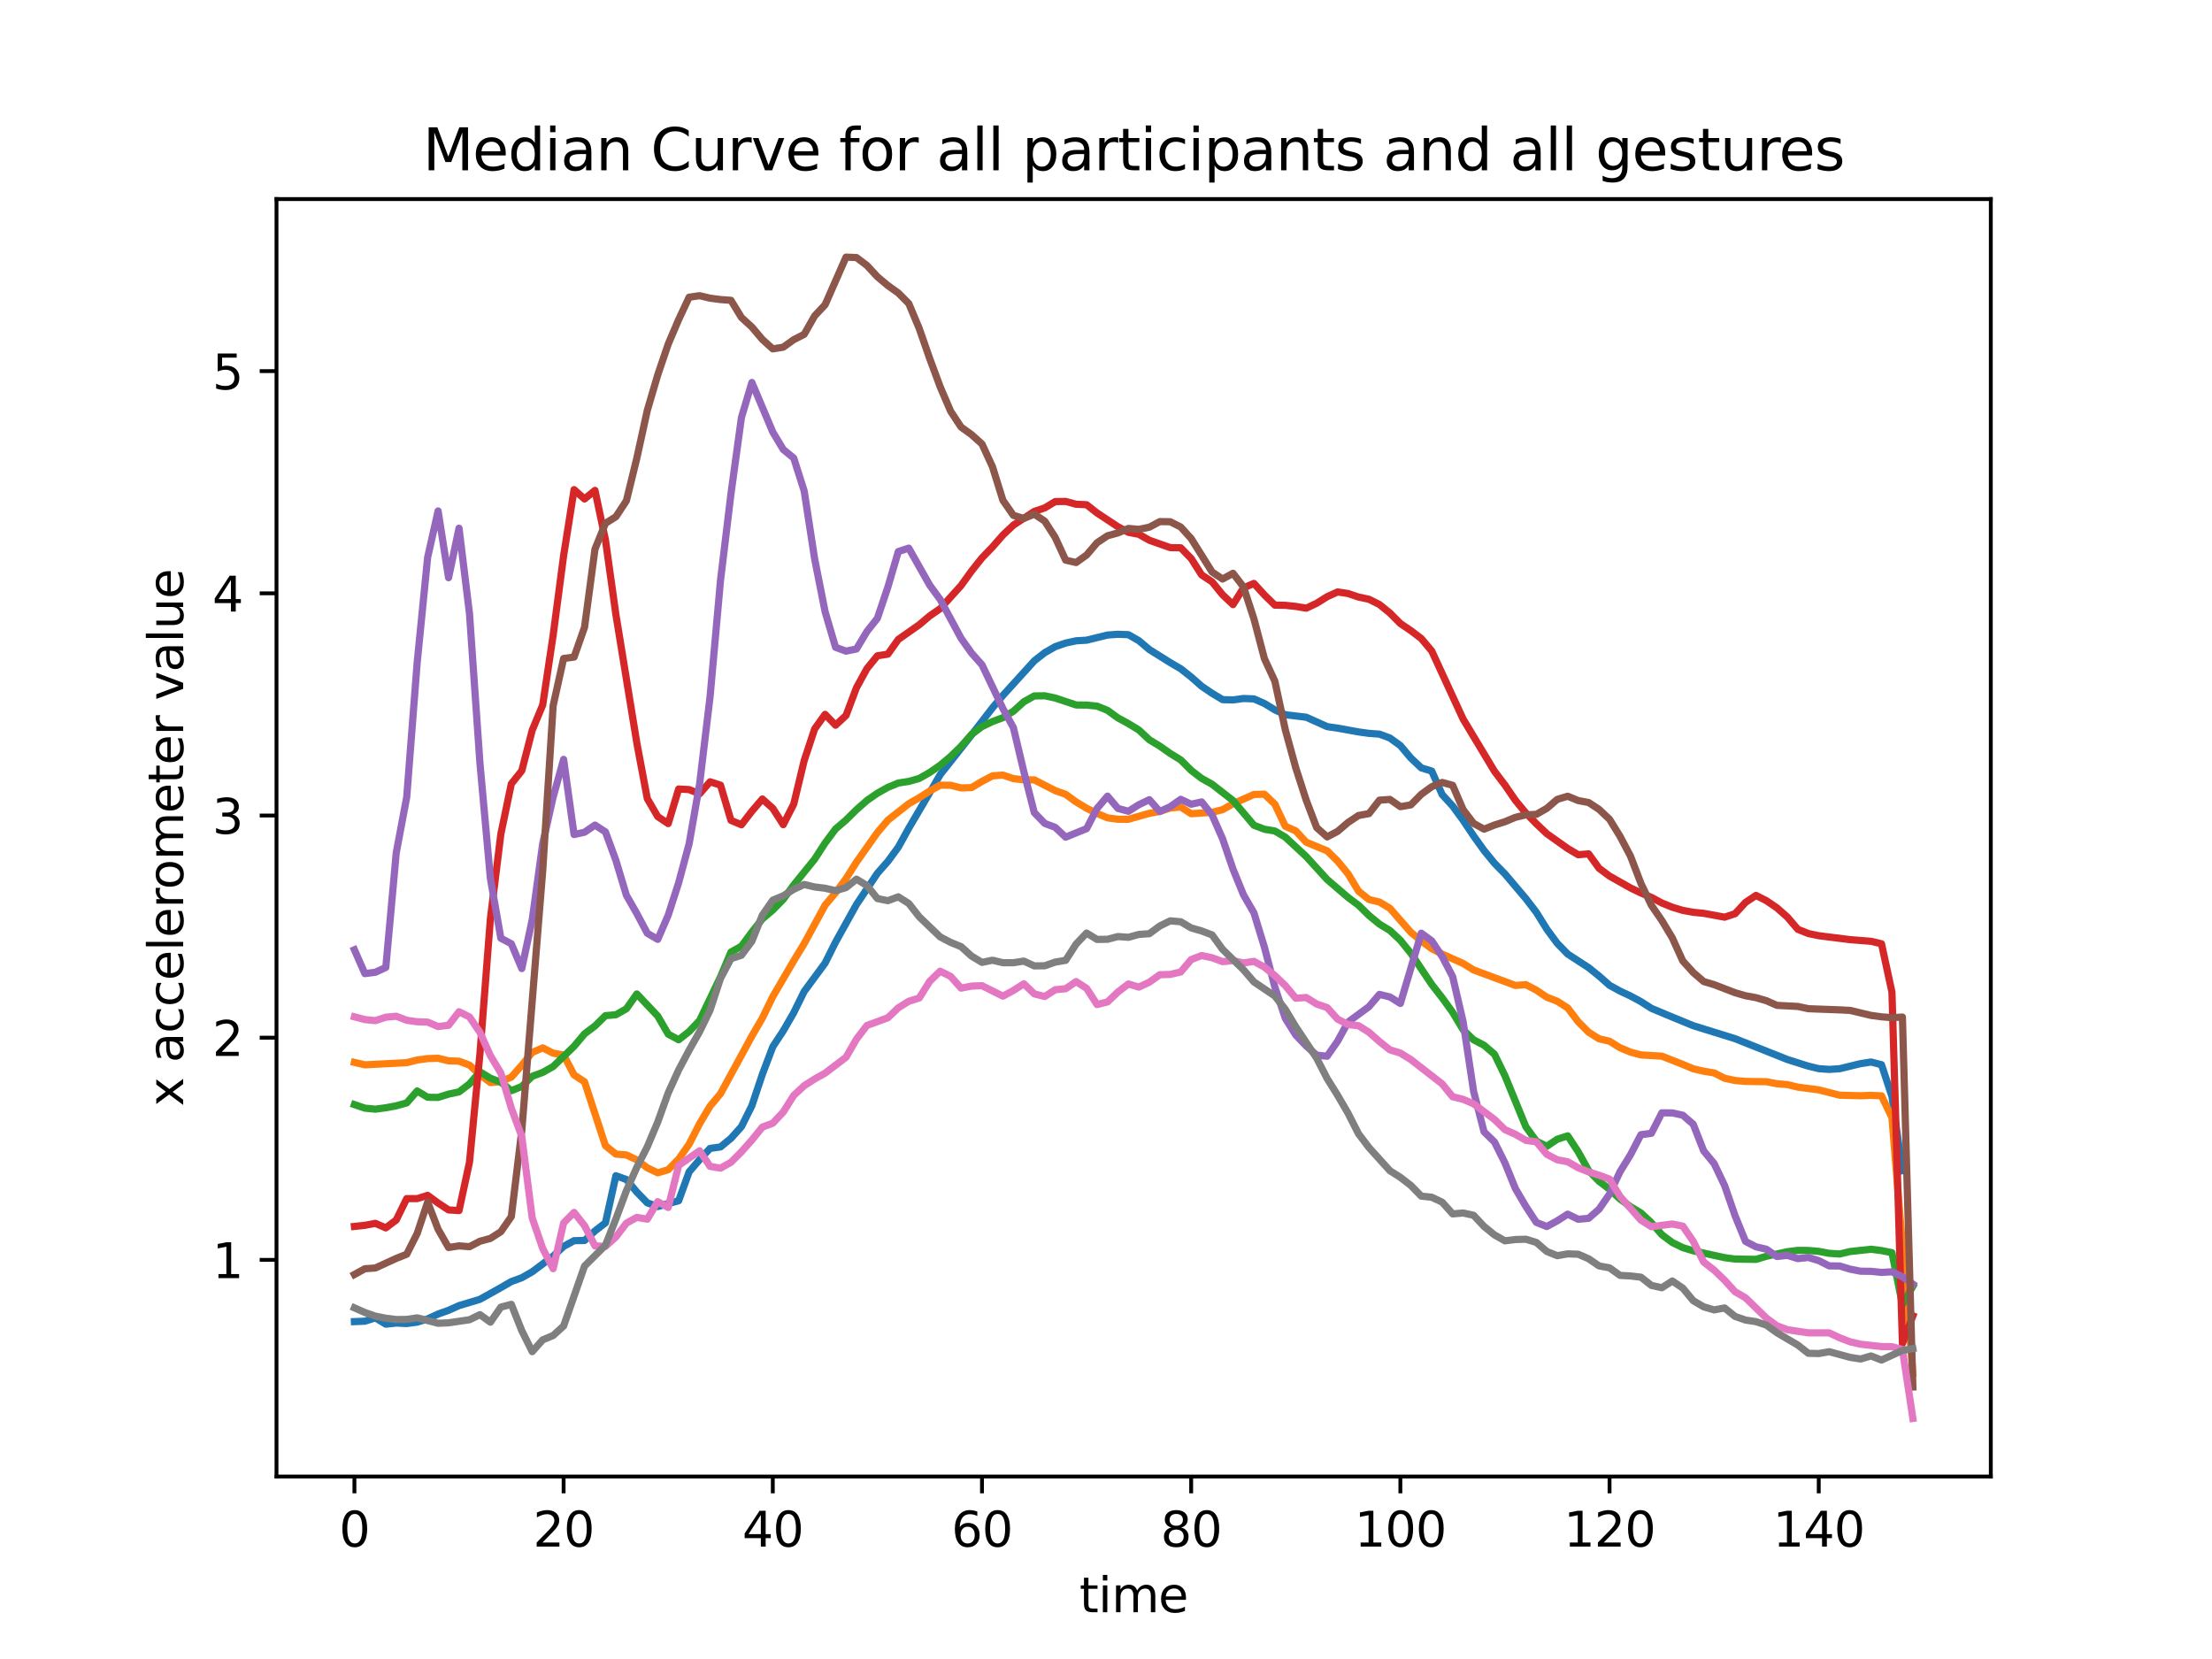 <?xml version="1.0" encoding="utf-8" standalone="no"?>
<!DOCTYPE svg PUBLIC "-//W3C//DTD SVG 1.1//EN"
  "http://www.w3.org/Graphics/SVG/1.1/DTD/svg11.dtd">
<svg xmlns:xlink="http://www.w3.org/1999/xlink" width="460.8pt" height="345.6pt" viewBox="0 0 460.8 345.6" xmlns="http://www.w3.org/2000/svg" version="1.1">
 <defs>
  <style type="text/css">*{stroke-linejoin: round; stroke-linecap: butt}</style>
 </defs>
 <g id="figure_1">
  <g id="patch_1">
   <path d="M 0 345.6 
L 460.8 345.6 
L 460.8 0 
L 0 0 
z
" style="fill: #ffffff"/>
  </g>
  <g id="axes_1">
   <g id="patch_2">
    <path d="M 57.6 307.584 
L 414.72 307.584 
L 414.72 41.472 
L 57.6 41.472 
z
" style="fill: #ffffff"/>
   </g>
   <g id="matplotlib.axis_1">
    <g id="xtick_1">
     <g id="line2d_1">
      <defs>
       <path id="m734ec40af2" d="M 0 0 
L 0 3.5 
" style="stroke: #000000; stroke-width: 0.8"/>
      </defs>
      <g>
       <use xlink:href="#m734ec40af2" x="73.833" y="307.584" style="stroke: #000000; stroke-width: 0.8"/>
      </g>
     </g>
     <g id="text_1">
      <!-- 0 -->
      <g transform="translate(70.651 322.182) scale(0.1 -0.1)">
       <defs>
        <path id="DejaVuSans-30" d="M 2034 4250 
Q 1547 4250 1301 3770 
Q 1056 3291 1056 2328 
Q 1056 1369 1301 889 
Q 1547 409 2034 409 
Q 2525 409 2770 889 
Q 3016 1369 3016 2328 
Q 3016 3291 2770 3770 
Q 2525 4250 2034 4250 
z
M 2034 4750 
Q 2819 4750 3233 4129 
Q 3647 3509 3647 2328 
Q 3647 1150 3233 529 
Q 2819 -91 2034 -91 
Q 1250 -91 836 529 
Q 422 1150 422 2328 
Q 422 3509 836 4129 
Q 1250 4750 2034 4750 
z
" transform="scale(0.016)"/>
       </defs>
       <use xlink:href="#DejaVuSans-30"/>
      </g>
     </g>
    </g>
    <g id="xtick_2">
     <g id="line2d_2">
      <g>
       <use xlink:href="#m734ec40af2" x="117.411" y="307.584" style="stroke: #000000; stroke-width: 0.8"/>
      </g>
     </g>
     <g id="text_2">
      <!-- 20 -->
      <g transform="translate(111.048 322.182) scale(0.1 -0.1)">
       <defs>
        <path id="DejaVuSans-32" d="M 1228 531 
L 3431 531 
L 3431 0 
L 469 0 
L 469 531 
Q 828 903 1448 1529 
Q 2069 2156 2228 2338 
Q 2531 2678 2651 2914 
Q 2772 3150 2772 3378 
Q 2772 3750 2511 3984 
Q 2250 4219 1831 4219 
Q 1534 4219 1204 4116 
Q 875 4013 500 3803 
L 500 4441 
Q 881 4594 1212 4672 
Q 1544 4750 1819 4750 
Q 2544 4750 2975 4387 
Q 3406 4025 3406 3419 
Q 3406 3131 3298 2873 
Q 3191 2616 2906 2266 
Q 2828 2175 2409 1742 
Q 1991 1309 1228 531 
z
" transform="scale(0.016)"/>
       </defs>
       <use xlink:href="#DejaVuSans-32"/>
       <use xlink:href="#DejaVuSans-30" x="63.623"/>
      </g>
     </g>
    </g>
    <g id="xtick_3">
     <g id="line2d_3">
      <g>
       <use xlink:href="#m734ec40af2" x="160.988" y="307.584" style="stroke: #000000; stroke-width: 0.8"/>
      </g>
     </g>
     <g id="text_3">
      <!-- 40 -->
      <g transform="translate(154.626 322.182) scale(0.1 -0.1)">
       <defs>
        <path id="DejaVuSans-34" d="M 2419 4116 
L 825 1625 
L 2419 1625 
L 2419 4116 
z
M 2253 4666 
L 3047 4666 
L 3047 1625 
L 3713 1625 
L 3713 1100 
L 3047 1100 
L 3047 0 
L 2419 0 
L 2419 1100 
L 313 1100 
L 313 1709 
L 2253 4666 
z
" transform="scale(0.016)"/>
       </defs>
       <use xlink:href="#DejaVuSans-34"/>
       <use xlink:href="#DejaVuSans-30" x="63.623"/>
      </g>
     </g>
    </g>
    <g id="xtick_4">
     <g id="line2d_4">
      <g>
       <use xlink:href="#m734ec40af2" x="204.566" y="307.584" style="stroke: #000000; stroke-width: 0.8"/>
      </g>
     </g>
     <g id="text_4">
      <!-- 60 -->
      <g transform="translate(198.204 322.182) scale(0.1 -0.1)">
       <defs>
        <path id="DejaVuSans-36" d="M 2113 2584 
Q 1688 2584 1439 2293 
Q 1191 2003 1191 1497 
Q 1191 994 1439 701 
Q 1688 409 2113 409 
Q 2538 409 2786 701 
Q 3034 994 3034 1497 
Q 3034 2003 2786 2293 
Q 2538 2584 2113 2584 
z
M 3366 4563 
L 3366 3988 
Q 3128 4100 2886 4159 
Q 2644 4219 2406 4219 
Q 1781 4219 1451 3797 
Q 1122 3375 1075 2522 
Q 1259 2794 1537 2939 
Q 1816 3084 2150 3084 
Q 2853 3084 3261 2657 
Q 3669 2231 3669 1497 
Q 3669 778 3244 343 
Q 2819 -91 2113 -91 
Q 1303 -91 875 529 
Q 447 1150 447 2328 
Q 447 3434 972 4092 
Q 1497 4750 2381 4750 
Q 2619 4750 2861 4703 
Q 3103 4656 3366 4563 
z
" transform="scale(0.016)"/>
       </defs>
       <use xlink:href="#DejaVuSans-36"/>
       <use xlink:href="#DejaVuSans-30" x="63.623"/>
      </g>
     </g>
    </g>
    <g id="xtick_5">
     <g id="line2d_5">
      <g>
       <use xlink:href="#m734ec40af2" x="248.144" y="307.584" style="stroke: #000000; stroke-width: 0.8"/>
      </g>
     </g>
     <g id="text_5">
      <!-- 80 -->
      <g transform="translate(241.781 322.182) scale(0.1 -0.1)">
       <defs>
        <path id="DejaVuSans-38" d="M 2034 2216 
Q 1584 2216 1326 1975 
Q 1069 1734 1069 1313 
Q 1069 891 1326 650 
Q 1584 409 2034 409 
Q 2484 409 2743 651 
Q 3003 894 3003 1313 
Q 3003 1734 2745 1975 
Q 2488 2216 2034 2216 
z
M 1403 2484 
Q 997 2584 770 2862 
Q 544 3141 544 3541 
Q 544 4100 942 4425 
Q 1341 4750 2034 4750 
Q 2731 4750 3128 4425 
Q 3525 4100 3525 3541 
Q 3525 3141 3298 2862 
Q 3072 2584 2669 2484 
Q 3125 2378 3379 2068 
Q 3634 1759 3634 1313 
Q 3634 634 3220 271 
Q 2806 -91 2034 -91 
Q 1263 -91 848 271 
Q 434 634 434 1313 
Q 434 1759 690 2068 
Q 947 2378 1403 2484 
z
M 1172 3481 
Q 1172 3119 1398 2916 
Q 1625 2713 2034 2713 
Q 2441 2713 2670 2916 
Q 2900 3119 2900 3481 
Q 2900 3844 2670 4047 
Q 2441 4250 2034 4250 
Q 1625 4250 1398 4047 
Q 1172 3844 1172 3481 
z
" transform="scale(0.016)"/>
       </defs>
       <use xlink:href="#DejaVuSans-38"/>
       <use xlink:href="#DejaVuSans-30" x="63.623"/>
      </g>
     </g>
    </g>
    <g id="xtick_6">
     <g id="line2d_6">
      <g>
       <use xlink:href="#m734ec40af2" x="291.722" y="307.584" style="stroke: #000000; stroke-width: 0.8"/>
      </g>
     </g>
     <g id="text_6">
      <!-- 100 -->
      <g transform="translate(282.178 322.182) scale(0.1 -0.1)">
       <defs>
        <path id="DejaVuSans-31" d="M 794 531 
L 1825 531 
L 1825 4091 
L 703 3866 
L 703 4441 
L 1819 4666 
L 2450 4666 
L 2450 531 
L 3481 531 
L 3481 0 
L 794 0 
L 794 531 
z
" transform="scale(0.016)"/>
       </defs>
       <use xlink:href="#DejaVuSans-31"/>
       <use xlink:href="#DejaVuSans-30" x="63.623"/>
       <use xlink:href="#DejaVuSans-30" x="127.246"/>
      </g>
     </g>
    </g>
    <g id="xtick_7">
     <g id="line2d_7">
      <g>
       <use xlink:href="#m734ec40af2" x="335.299" y="307.584" style="stroke: #000000; stroke-width: 0.8"/>
      </g>
     </g>
     <g id="text_7">
      <!-- 120 -->
      <g transform="translate(325.756 322.182) scale(0.1 -0.1)">
       <use xlink:href="#DejaVuSans-31"/>
       <use xlink:href="#DejaVuSans-32" x="63.623"/>
       <use xlink:href="#DejaVuSans-30" x="127.246"/>
      </g>
     </g>
    </g>
    <g id="xtick_8">
     <g id="line2d_8">
      <g>
       <use xlink:href="#m734ec40af2" x="378.877" y="307.584" style="stroke: #000000; stroke-width: 0.8"/>
      </g>
     </g>
     <g id="text_8">
      <!-- 140 -->
      <g transform="translate(369.334 322.182) scale(0.1 -0.1)">
       <use xlink:href="#DejaVuSans-31"/>
       <use xlink:href="#DejaVuSans-34" x="63.623"/>
       <use xlink:href="#DejaVuSans-30" x="127.246"/>
      </g>
     </g>
    </g>
    <g id="text_9">
     <!-- time -->
     <g transform="translate(224.864 335.861) scale(0.1 -0.1)">
      <defs>
       <path id="DejaVuSans-74" d="M 1172 4494 
L 1172 3500 
L 2356 3500 
L 2356 3053 
L 1172 3053 
L 1172 1153 
Q 1172 725 1289 603 
Q 1406 481 1766 481 
L 2356 481 
L 2356 0 
L 1766 0 
Q 1100 0 847 248 
Q 594 497 594 1153 
L 594 3053 
L 172 3053 
L 172 3500 
L 594 3500 
L 594 4494 
L 1172 4494 
z
" transform="scale(0.016)"/>
       <path id="DejaVuSans-69" d="M 603 3500 
L 1178 3500 
L 1178 0 
L 603 0 
L 603 3500 
z
M 603 4863 
L 1178 4863 
L 1178 4134 
L 603 4134 
L 603 4863 
z
" transform="scale(0.016)"/>
       <path id="DejaVuSans-6d" d="M 3328 2828 
Q 3544 3216 3844 3400 
Q 4144 3584 4550 3584 
Q 5097 3584 5394 3201 
Q 5691 2819 5691 2113 
L 5691 0 
L 5113 0 
L 5113 2094 
Q 5113 2597 4934 2840 
Q 4756 3084 4391 3084 
Q 3944 3084 3684 2787 
Q 3425 2491 3425 1978 
L 3425 0 
L 2847 0 
L 2847 2094 
Q 2847 2600 2669 2842 
Q 2491 3084 2119 3084 
Q 1678 3084 1418 2786 
Q 1159 2488 1159 1978 
L 1159 0 
L 581 0 
L 581 3500 
L 1159 3500 
L 1159 2956 
Q 1356 3278 1631 3431 
Q 1906 3584 2284 3584 
Q 2666 3584 2933 3390 
Q 3200 3197 3328 2828 
z
" transform="scale(0.016)"/>
       <path id="DejaVuSans-65" d="M 3597 1894 
L 3597 1613 
L 953 1613 
Q 991 1019 1311 708 
Q 1631 397 2203 397 
Q 2534 397 2845 478 
Q 3156 559 3463 722 
L 3463 178 
Q 3153 47 2828 -22 
Q 2503 -91 2169 -91 
Q 1331 -91 842 396 
Q 353 884 353 1716 
Q 353 2575 817 3079 
Q 1281 3584 2069 3584 
Q 2775 3584 3186 3129 
Q 3597 2675 3597 1894 
z
M 3022 2063 
Q 3016 2534 2758 2815 
Q 2500 3097 2075 3097 
Q 1594 3097 1305 2825 
Q 1016 2553 972 2059 
L 3022 2063 
z
" transform="scale(0.016)"/>
      </defs>
      <use xlink:href="#DejaVuSans-74"/>
      <use xlink:href="#DejaVuSans-69" x="39.209"/>
      <use xlink:href="#DejaVuSans-6d" x="66.992"/>
      <use xlink:href="#DejaVuSans-65" x="164.404"/>
     </g>
    </g>
   </g>
   <g id="matplotlib.axis_2">
    <g id="ytick_1">
     <g id="line2d_9">
      <defs>
       <path id="mc5438b5be3" d="M 0 0 
L -3.5 0 
" style="stroke: #000000; stroke-width: 0.8"/>
      </defs>
      <g>
       <use xlink:href="#mc5438b5be3" x="57.6" y="262.456" style="stroke: #000000; stroke-width: 0.8"/>
      </g>
     </g>
     <g id="text_10">
      <!-- 1 -->
      <g transform="translate(44.237 266.255) scale(0.1 -0.1)">
       <use xlink:href="#DejaVuSans-31"/>
      </g>
     </g>
    </g>
    <g id="ytick_2">
     <g id="line2d_10">
      <g>
       <use xlink:href="#mc5438b5be3" x="57.6" y="216.17" style="stroke: #000000; stroke-width: 0.8"/>
      </g>
     </g>
     <g id="text_11">
      <!-- 2 -->
      <g transform="translate(44.237 219.969) scale(0.1 -0.1)">
       <use xlink:href="#DejaVuSans-32"/>
      </g>
     </g>
    </g>
    <g id="ytick_3">
     <g id="line2d_11">
      <g>
       <use xlink:href="#mc5438b5be3" x="57.6" y="169.884" style="stroke: #000000; stroke-width: 0.8"/>
      </g>
     </g>
     <g id="text_12">
      <!-- 3 -->
      <g transform="translate(44.237 173.683) scale(0.1 -0.1)">
       <defs>
        <path id="DejaVuSans-33" d="M 2597 2516 
Q 3050 2419 3304 2112 
Q 3559 1806 3559 1356 
Q 3559 666 3084 287 
Q 2609 -91 1734 -91 
Q 1441 -91 1130 -33 
Q 819 25 488 141 
L 488 750 
Q 750 597 1062 519 
Q 1375 441 1716 441 
Q 2309 441 2620 675 
Q 2931 909 2931 1356 
Q 2931 1769 2642 2001 
Q 2353 2234 1838 2234 
L 1294 2234 
L 1294 2753 
L 1863 2753 
Q 2328 2753 2575 2939 
Q 2822 3125 2822 3475 
Q 2822 3834 2567 4026 
Q 2313 4219 1838 4219 
Q 1578 4219 1281 4162 
Q 984 4106 628 3988 
L 628 4550 
Q 988 4650 1302 4700 
Q 1616 4750 1894 4750 
Q 2613 4750 3031 4423 
Q 3450 4097 3450 3541 
Q 3450 3153 3228 2886 
Q 3006 2619 2597 2516 
z
" transform="scale(0.016)"/>
       </defs>
       <use xlink:href="#DejaVuSans-33"/>
      </g>
     </g>
    </g>
    <g id="ytick_4">
     <g id="line2d_12">
      <g>
       <use xlink:href="#mc5438b5be3" x="57.6" y="123.598" style="stroke: #000000; stroke-width: 0.8"/>
      </g>
     </g>
     <g id="text_13">
      <!-- 4 -->
      <g transform="translate(44.237 127.397) scale(0.1 -0.1)">
       <use xlink:href="#DejaVuSans-34"/>
      </g>
     </g>
    </g>
    <g id="ytick_5">
     <g id="line2d_13">
      <g>
       <use xlink:href="#mc5438b5be3" x="57.6" y="77.312" style="stroke: #000000; stroke-width: 0.8"/>
      </g>
     </g>
     <g id="text_14">
      <!-- 5 -->
      <g transform="translate(44.237 81.112) scale(0.1 -0.1)">
       <defs>
        <path id="DejaVuSans-35" d="M 691 4666 
L 3169 4666 
L 3169 4134 
L 1269 4134 
L 1269 2991 
Q 1406 3038 1543 3061 
Q 1681 3084 1819 3084 
Q 2600 3084 3056 2656 
Q 3513 2228 3513 1497 
Q 3513 744 3044 326 
Q 2575 -91 1722 -91 
Q 1428 -91 1123 -41 
Q 819 9 494 109 
L 494 744 
Q 775 591 1075 516 
Q 1375 441 1709 441 
Q 2250 441 2565 725 
Q 2881 1009 2881 1497 
Q 2881 1984 2565 2268 
Q 2250 2553 1709 2553 
Q 1456 2553 1204 2497 
Q 953 2441 691 2322 
L 691 4666 
z
" transform="scale(0.016)"/>
       </defs>
       <use xlink:href="#DejaVuSans-35"/>
      </g>
     </g>
    </g>
    <g id="text_15">
     <!-- x accelerometer value -->
     <g transform="translate(38.158 230.469) rotate(-90) scale(0.1 -0.1)">
      <defs>
       <path id="DejaVuSans-78" d="M 3513 3500 
L 2247 1797 
L 3578 0 
L 2900 0 
L 1881 1375 
L 863 0 
L 184 0 
L 1544 1831 
L 300 3500 
L 978 3500 
L 1906 2253 
L 2834 3500 
L 3513 3500 
z
" transform="scale(0.016)"/>
       <path id="DejaVuSans-20" transform="scale(0.016)"/>
       <path id="DejaVuSans-61" d="M 2194 1759 
Q 1497 1759 1228 1600 
Q 959 1441 959 1056 
Q 959 750 1161 570 
Q 1363 391 1709 391 
Q 2188 391 2477 730 
Q 2766 1069 2766 1631 
L 2766 1759 
L 2194 1759 
z
M 3341 1997 
L 3341 0 
L 2766 0 
L 2766 531 
Q 2569 213 2275 61 
Q 1981 -91 1556 -91 
Q 1019 -91 701 211 
Q 384 513 384 1019 
Q 384 1609 779 1909 
Q 1175 2209 1959 2209 
L 2766 2209 
L 2766 2266 
Q 2766 2663 2505 2880 
Q 2244 3097 1772 3097 
Q 1472 3097 1187 3025 
Q 903 2953 641 2809 
L 641 3341 
Q 956 3463 1253 3523 
Q 1550 3584 1831 3584 
Q 2591 3584 2966 3190 
Q 3341 2797 3341 1997 
z
" transform="scale(0.016)"/>
       <path id="DejaVuSans-63" d="M 3122 3366 
L 3122 2828 
Q 2878 2963 2633 3030 
Q 2388 3097 2138 3097 
Q 1578 3097 1268 2742 
Q 959 2388 959 1747 
Q 959 1106 1268 751 
Q 1578 397 2138 397 
Q 2388 397 2633 464 
Q 2878 531 3122 666 
L 3122 134 
Q 2881 22 2623 -34 
Q 2366 -91 2075 -91 
Q 1284 -91 818 406 
Q 353 903 353 1747 
Q 353 2603 823 3093 
Q 1294 3584 2113 3584 
Q 2378 3584 2631 3529 
Q 2884 3475 3122 3366 
z
" transform="scale(0.016)"/>
       <path id="DejaVuSans-6c" d="M 603 4863 
L 1178 4863 
L 1178 0 
L 603 0 
L 603 4863 
z
" transform="scale(0.016)"/>
       <path id="DejaVuSans-72" d="M 2631 2963 
Q 2534 3019 2420 3045 
Q 2306 3072 2169 3072 
Q 1681 3072 1420 2755 
Q 1159 2438 1159 1844 
L 1159 0 
L 581 0 
L 581 3500 
L 1159 3500 
L 1159 2956 
Q 1341 3275 1631 3429 
Q 1922 3584 2338 3584 
Q 2397 3584 2469 3576 
Q 2541 3569 2628 3553 
L 2631 2963 
z
" transform="scale(0.016)"/>
       <path id="DejaVuSans-6f" d="M 1959 3097 
Q 1497 3097 1228 2736 
Q 959 2375 959 1747 
Q 959 1119 1226 758 
Q 1494 397 1959 397 
Q 2419 397 2687 759 
Q 2956 1122 2956 1747 
Q 2956 2369 2687 2733 
Q 2419 3097 1959 3097 
z
M 1959 3584 
Q 2709 3584 3137 3096 
Q 3566 2609 3566 1747 
Q 3566 888 3137 398 
Q 2709 -91 1959 -91 
Q 1206 -91 779 398 
Q 353 888 353 1747 
Q 353 2609 779 3096 
Q 1206 3584 1959 3584 
z
" transform="scale(0.016)"/>
       <path id="DejaVuSans-76" d="M 191 3500 
L 800 3500 
L 1894 563 
L 2988 3500 
L 3597 3500 
L 2284 0 
L 1503 0 
L 191 3500 
z
" transform="scale(0.016)"/>
       <path id="DejaVuSans-75" d="M 544 1381 
L 544 3500 
L 1119 3500 
L 1119 1403 
Q 1119 906 1312 657 
Q 1506 409 1894 409 
Q 2359 409 2629 706 
Q 2900 1003 2900 1516 
L 2900 3500 
L 3475 3500 
L 3475 0 
L 2900 0 
L 2900 538 
Q 2691 219 2414 64 
Q 2138 -91 1772 -91 
Q 1169 -91 856 284 
Q 544 659 544 1381 
z
M 1991 3584 
L 1991 3584 
z
" transform="scale(0.016)"/>
      </defs>
      <use xlink:href="#DejaVuSans-78"/>
      <use xlink:href="#DejaVuSans-20" x="59.18"/>
      <use xlink:href="#DejaVuSans-61" x="90.967"/>
      <use xlink:href="#DejaVuSans-63" x="152.246"/>
      <use xlink:href="#DejaVuSans-63" x="207.227"/>
      <use xlink:href="#DejaVuSans-65" x="262.207"/>
      <use xlink:href="#DejaVuSans-6c" x="323.73"/>
      <use xlink:href="#DejaVuSans-65" x="351.514"/>
      <use xlink:href="#DejaVuSans-72" x="413.037"/>
      <use xlink:href="#DejaVuSans-6f" x="451.9"/>
      <use xlink:href="#DejaVuSans-6d" x="513.082"/>
      <use xlink:href="#DejaVuSans-65" x="610.494"/>
      <use xlink:href="#DejaVuSans-74" x="672.018"/>
      <use xlink:href="#DejaVuSans-65" x="711.227"/>
      <use xlink:href="#DejaVuSans-72" x="772.75"/>
      <use xlink:href="#DejaVuSans-20" x="813.863"/>
      <use xlink:href="#DejaVuSans-76" x="845.65"/>
      <use xlink:href="#DejaVuSans-61" x="904.83"/>
      <use xlink:href="#DejaVuSans-6c" x="966.109"/>
      <use xlink:href="#DejaVuSans-75" x="993.893"/>
      <use xlink:href="#DejaVuSans-65" x="1057.271"/>
     </g>
    </g>
   </g>
   <g id="line2d_14">
    <path d="M 73.833 275.314 
L 76.012 275.231 
L 78.191 274.53 
L 80.369 275.848 
L 82.548 275.615 
L 84.727 275.713 
L 86.906 275.426 
L 89.085 274.755 
L 91.264 273.741 
L 93.443 272.962 
L 95.622 271.983 
L 99.979 270.673 
L 104.337 268.239 
L 106.516 266.972 
L 108.695 266.176 
L 110.874 264.933 
L 115.232 261.673 
L 117.411 259.644 
L 119.589 258.456 
L 121.768 258.415 
L 123.947 256.422 
L 126.126 254.738 
L 128.305 244.927 
L 130.484 245.713 
L 132.663 248.332 
L 134.842 250.576 
L 137.021 251.346 
L 141.378 250.132 
L 143.557 244.124 
L 145.736 241.583 
L 147.915 239.239 
L 150.094 238.928 
L 152.273 237.133 
L 154.452 234.711 
L 156.631 230.33 
L 158.809 223.814 
L 160.988 218.056 
L 163.167 214.742 
L 165.346 210.967 
L 167.525 206.536 
L 171.883 200.626 
L 174.062 196.261 
L 178.419 188.427 
L 182.777 181.924 
L 184.956 179.447 
L 187.135 176.474 
L 189.314 172.528 
L 193.672 165.138 
L 195.851 161.388 
L 202.387 153.11 
L 206.745 147.462 
L 208.924 144.87 
L 215.461 137.669 
L 217.639 135.964 
L 219.818 134.715 
L 221.997 133.959 
L 224.176 133.491 
L 226.355 133.361 
L 230.713 132.291 
L 232.892 132.133 
L 235.071 132.219 
L 237.249 133.468 
L 239.428 135.315 
L 243.786 138.037 
L 245.965 139.317 
L 248.144 141.036 
L 250.323 142.959 
L 252.502 144.43 
L 254.681 145.742 
L 256.859 145.811 
L 259.038 145.508 
L 261.217 145.591 
L 263.396 146.548 
L 265.575 147.877 
L 267.754 148.892 
L 272.112 149.413 
L 276.469 151.369 
L 278.648 151.683 
L 283.006 152.473 
L 285.185 152.777 
L 287.364 152.933 
L 289.543 153.742 
L 291.722 155.324 
L 293.901 157.904 
L 296.079 159.967 
L 298.258 160.629 
L 300.437 165.541 
L 302.616 167.91 
L 304.795 170.874 
L 306.974 174.132 
L 309.153 177.17 
L 311.332 179.838 
L 313.511 182.058 
L 317.868 187.204 
L 320.047 190.049 
L 322.226 193.555 
L 324.405 196.513 
L 326.584 198.748 
L 330.942 201.582 
L 333.121 203.335 
L 335.299 205.258 
L 337.478 206.456 
L 339.657 207.482 
L 341.836 208.661 
L 344.015 210.055 
L 348.373 211.879 
L 352.731 213.669 
L 361.446 216.377 
L 372.341 220.714 
L 376.698 222.094 
L 378.877 222.619 
L 381.056 222.778 
L 383.235 222.632 
L 387.593 221.572 
L 389.772 221.238 
L 391.951 221.795 
L 394.129 228.41 
L 396.308 243.882 
L 396.308 243.882 
" clip-path="url(#pc2e331e4a0)" style="fill: none; stroke: #1f77b4; stroke-width: 1.5; stroke-linecap: square"/>
   </g>
   <g id="line2d_15">
    <path d="M 73.833 221.312 
L 76.012 221.824 
L 84.727 221.371 
L 86.906 220.819 
L 89.085 220.525 
L 91.264 220.454 
L 93.443 220.991 
L 95.622 221.065 
L 97.801 221.876 
L 99.979 223.859 
L 102.158 225.523 
L 104.337 225.307 
L 106.516 224.386 
L 108.695 221.919 
L 110.874 219.235 
L 113.053 218.293 
L 115.232 219.391 
L 117.411 219.771 
L 119.589 223.925 
L 121.768 225.362 
L 126.126 238.671 
L 128.305 240.421 
L 130.484 240.594 
L 132.663 241.631 
L 134.842 243.286 
L 137.021 244.32 
L 139.199 243.677 
L 141.378 241.454 
L 143.557 238.357 
L 145.736 234.088 
L 147.915 230.434 
L 150.094 227.834 
L 154.452 219.828 
L 156.631 215.823 
L 158.809 212.088 
L 160.988 207.613 
L 165.346 200.151 
L 167.525 196.572 
L 171.883 188.561 
L 174.062 185.969 
L 176.241 183.035 
L 178.419 179.59 
L 182.777 173.432 
L 184.956 170.861 
L 189.314 167.431 
L 191.493 166.179 
L 193.672 164.798 
L 195.851 163.566 
L 198.029 163.58 
L 200.208 164.137 
L 202.387 164.072 
L 204.566 162.777 
L 206.745 161.629 
L 208.924 161.46 
L 211.103 162.202 
L 213.282 162.452 
L 215.461 162.462 
L 219.818 164.702 
L 221.997 165.47 
L 224.176 167.059 
L 226.355 168.368 
L 228.534 169.452 
L 230.713 170.373 
L 232.892 170.664 
L 235.071 170.662 
L 239.428 169.435 
L 241.607 169.04 
L 243.786 168.324 
L 245.965 168.114 
L 248.144 169.511 
L 252.502 169.223 
L 254.681 168.668 
L 256.859 167.442 
L 261.217 165.501 
L 263.396 165.445 
L 265.575 167.53 
L 267.754 172.131 
L 269.933 173.09 
L 272.112 175.45 
L 276.469 177.245 
L 278.648 179.381 
L 280.827 182.046 
L 283.006 185.641 
L 285.185 187.386 
L 287.364 187.911 
L 289.543 189.222 
L 293.901 194.214 
L 296.079 196.015 
L 298.258 197.63 
L 300.437 198.758 
L 304.795 200.707 
L 306.974 202.059 
L 315.689 205.289 
L 317.868 205.122 
L 320.047 206.269 
L 322.226 207.73 
L 324.405 208.581 
L 326.584 209.974 
L 328.763 212.851 
L 330.942 215.03 
L 333.121 216.407 
L 335.299 216.908 
L 337.478 218.266 
L 339.657 219.173 
L 341.836 219.758 
L 346.194 220.017 
L 350.552 221.73 
L 352.731 222.649 
L 354.909 223.152 
L 357.088 223.512 
L 359.267 224.622 
L 361.446 225.09 
L 363.625 225.28 
L 367.983 225.344 
L 370.162 225.762 
L 372.341 225.937 
L 374.519 226.469 
L 378.877 227.037 
L 383.235 228.153 
L 387.593 228.267 
L 389.772 228.181 
L 391.951 228.283 
L 394.129 232.827 
L 398.487 286.074 
L 398.487 286.074 
" clip-path="url(#pc2e331e4a0)" style="fill: none; stroke: #ff7f0e; stroke-width: 1.5; stroke-linecap: square"/>
   </g>
   <g id="line2d_16">
    <path d="M 73.833 230.106 
L 76.012 230.85 
L 78.191 231.061 
L 80.369 230.767 
L 82.548 230.361 
L 84.727 229.755 
L 86.906 227.273 
L 89.085 228.577 
L 91.264 228.615 
L 93.443 227.927 
L 95.622 227.462 
L 97.801 225.794 
L 99.979 223.281 
L 102.158 224.605 
L 104.337 225.441 
L 106.516 227.215 
L 108.695 226.331 
L 110.874 224.208 
L 113.053 223.403 
L 115.232 222.178 
L 119.589 217.963 
L 121.768 215.369 
L 123.947 213.726 
L 126.126 211.58 
L 128.305 211.391 
L 130.484 210.15 
L 132.663 207.06 
L 137.021 211.664 
L 139.199 215.427 
L 141.378 216.605 
L 143.557 214.89 
L 145.736 212.592 
L 150.094 203.497 
L 152.273 198.338 
L 154.452 197.108 
L 156.631 194.167 
L 158.809 191.425 
L 160.988 189.573 
L 163.167 187.343 
L 165.346 184.363 
L 169.704 178.983 
L 171.883 175.611 
L 174.062 172.691 
L 176.241 170.824 
L 178.419 168.667 
L 180.598 166.754 
L 182.777 165.241 
L 184.956 164.023 
L 187.135 163.119 
L 189.314 162.785 
L 191.493 162.166 
L 193.672 160.919 
L 195.851 159.414 
L 198.029 157.598 
L 200.208 155.476 
L 202.387 152.987 
L 204.566 151.363 
L 206.745 150.313 
L 208.924 149.509 
L 211.103 148.167 
L 213.282 146.191 
L 215.461 144.975 
L 217.639 144.949 
L 219.818 145.408 
L 224.176 146.859 
L 226.355 146.881 
L 228.534 147.099 
L 230.713 147.98 
L 232.892 149.555 
L 235.071 150.747 
L 237.249 152.072 
L 239.428 154.112 
L 241.607 155.431 
L 243.786 156.963 
L 245.965 158.307 
L 248.144 160.482 
L 250.323 162.159 
L 252.502 163.374 
L 256.859 166.769 
L 261.217 171.915 
L 263.396 172.745 
L 265.575 173.108 
L 267.754 174.394 
L 272.112 178.437 
L 276.469 183.217 
L 280.827 186.952 
L 283.006 188.575 
L 285.185 190.715 
L 287.364 192.511 
L 289.543 193.838 
L 291.722 195.879 
L 293.901 198.567 
L 298.258 205.083 
L 300.437 207.867 
L 302.616 210.893 
L 304.795 214.518 
L 306.974 216.611 
L 309.153 217.744 
L 311.332 219.624 
L 313.511 224.114 
L 317.868 234.726 
L 320.047 237.719 
L 322.226 238.791 
L 324.405 237.324 
L 326.584 236.618 
L 328.763 239.928 
L 330.942 243.866 
L 333.121 246.088 
L 335.299 247.755 
L 337.478 249.778 
L 339.657 251.373 
L 341.836 252.68 
L 344.015 254.717 
L 346.194 257.211 
L 348.373 258.839 
L 350.552 259.903 
L 352.731 260.562 
L 359.267 261.991 
L 361.446 262.282 
L 365.804 262.352 
L 367.983 261.702 
L 372.341 260.754 
L 374.519 260.477 
L 376.698 260.491 
L 378.877 260.683 
L 381.056 261.088 
L 383.235 261.233 
L 385.414 260.714 
L 389.772 260.244 
L 391.951 260.517 
L 394.129 260.956 
L 396.308 271.768 
L 398.487 267.964 
L 398.487 267.964 
" clip-path="url(#pc2e331e4a0)" style="fill: none; stroke: #2ca02c; stroke-width: 1.5; stroke-linecap: square"/>
   </g>
   <g id="line2d_17">
    <path d="M 73.833 255.486 
L 76.012 255.254 
L 78.191 254.845 
L 80.369 255.793 
L 82.548 254.141 
L 84.727 249.689 
L 86.906 249.694 
L 89.085 249.013 
L 91.264 250.616 
L 93.443 252.046 
L 95.622 252.186 
L 97.801 242.123 
L 99.979 219.538 
L 102.158 191.399 
L 104.337 173.746 
L 106.516 163.287 
L 108.695 160.561 
L 110.874 152.113 
L 113.053 146.861 
L 115.232 132.312 
L 117.411 115.75 
L 119.589 102.003 
L 121.768 103.944 
L 123.947 102.159 
L 126.126 112.482 
L 128.305 128.052 
L 132.663 154.767 
L 134.842 166.372 
L 137.021 170.116 
L 139.199 171.569 
L 141.378 164.366 
L 143.557 164.483 
L 145.736 165.363 
L 147.915 162.864 
L 150.094 163.562 
L 152.273 170.893 
L 154.452 171.814 
L 156.631 168.991 
L 158.809 166.445 
L 160.988 168.389 
L 163.167 171.795 
L 165.346 167.512 
L 167.525 158.444 
L 169.704 151.852 
L 171.883 148.815 
L 174.062 151.075 
L 176.241 149.046 
L 178.419 143.264 
L 180.598 139.284 
L 182.777 136.613 
L 184.956 136.273 
L 187.135 133.204 
L 191.493 130.15 
L 193.672 128.308 
L 195.851 126.804 
L 200.208 121.984 
L 202.387 118.956 
L 204.566 116.222 
L 206.745 113.956 
L 208.924 111.463 
L 211.103 109.4 
L 215.461 106.537 
L 217.639 105.804 
L 219.818 104.488 
L 221.997 104.461 
L 224.176 105.049 
L 226.355 105.141 
L 228.534 106.858 
L 232.892 109.734 
L 235.071 110.892 
L 237.249 111.308 
L 239.428 112.545 
L 243.786 114.081 
L 245.965 114.116 
L 248.144 116.349 
L 250.323 119.77 
L 252.502 121.209 
L 254.681 123.892 
L 256.859 125.949 
L 259.038 122.472 
L 261.217 121.536 
L 263.396 123.933 
L 265.575 126.061 
L 267.754 126.1 
L 269.933 126.327 
L 272.112 126.696 
L 274.291 125.67 
L 276.469 124.304 
L 278.648 123.314 
L 280.827 123.641 
L 283.006 124.374 
L 285.185 124.838 
L 287.364 125.934 
L 289.543 127.701 
L 291.722 129.891 
L 293.901 131.366 
L 296.079 133.019 
L 298.258 135.616 
L 304.795 149.799 
L 311.332 160.675 
L 313.511 163.551 
L 315.689 166.724 
L 317.868 169.365 
L 320.047 171.599 
L 322.226 173.672 
L 326.584 176.763 
L 328.763 178.054 
L 330.942 177.88 
L 333.121 180.89 
L 335.299 182.51 
L 339.657 184.969 
L 341.836 186.023 
L 344.015 186.941 
L 346.194 188.108 
L 348.373 188.991 
L 350.552 189.649 
L 352.731 190.049 
L 354.909 190.263 
L 359.267 191.064 
L 361.446 190.339 
L 363.625 187.983 
L 365.804 186.529 
L 367.983 187.64 
L 370.162 189.118 
L 372.341 191.043 
L 374.519 193.59 
L 376.698 194.47 
L 378.877 194.927 
L 385.414 195.745 
L 389.772 196.092 
L 391.951 196.611 
L 394.129 206.682 
L 396.308 279.892 
L 398.487 274.121 
L 398.487 274.121 
" clip-path="url(#pc2e331e4a0)" style="fill: none; stroke: #d62728; stroke-width: 1.5; stroke-linecap: square"/>
   </g>
   <g id="line2d_18">
    <path d="M 73.833 197.858 
L 76.012 202.82 
L 78.191 202.54 
L 80.369 201.534 
L 82.548 177.628 
L 84.727 166.056 
L 86.906 138.021 
L 89.085 116.117 
L 91.264 106.446 
L 93.443 120.352 
L 95.622 110.034 
L 97.801 127.809 
L 99.979 158.961 
L 102.158 182.989 
L 104.337 195.448 
L 106.516 196.604 
L 108.695 201.767 
L 110.874 191.576 
L 113.053 175.744 
L 115.232 166.035 
L 117.411 158.198 
L 119.589 173.849 
L 121.768 173.369 
L 123.947 171.878 
L 126.126 173.297 
L 128.305 179.245 
L 130.484 186.494 
L 132.663 190.308 
L 134.842 194.412 
L 137.021 195.687 
L 139.199 190.652 
L 141.378 183.883 
L 143.557 175.766 
L 145.736 163.34 
L 147.915 145.183 
L 150.094 120.914 
L 152.273 102.866 
L 154.452 86.99 
L 156.631 79.675 
L 160.988 90.007 
L 163.167 93.639 
L 165.346 95.422 
L 167.525 102.279 
L 169.704 116.417 
L 171.883 127.428 
L 174.062 134.844 
L 176.241 135.645 
L 178.419 135.195 
L 180.598 131.555 
L 182.777 128.799 
L 184.956 122.319 
L 187.135 114.897 
L 189.314 114.187 
L 193.672 121.897 
L 195.851 124.875 
L 200.208 132.959 
L 202.387 136.044 
L 204.566 138.491 
L 208.924 147.606 
L 211.103 151.568 
L 213.282 160.735 
L 215.461 169.276 
L 217.639 171.531 
L 219.818 172.35 
L 221.997 174.396 
L 226.355 172.623 
L 228.534 168.418 
L 230.713 165.848 
L 232.892 168.414 
L 235.071 169.001 
L 237.249 167.635 
L 239.428 166.589 
L 241.607 169.047 
L 243.786 168.047 
L 245.965 166.513 
L 248.144 167.532 
L 250.323 167.056 
L 252.502 169.773 
L 254.681 174.72 
L 256.859 181.052 
L 259.038 186.403 
L 261.217 190.176 
L 263.396 197.295 
L 265.575 205.633 
L 267.754 212.136 
L 269.933 215.618 
L 272.112 217.898 
L 274.291 219.818 
L 276.469 220.028 
L 278.648 216.893 
L 280.827 212.916 
L 285.185 209.701 
L 287.364 207.151 
L 289.543 207.685 
L 291.722 209.043 
L 296.079 194.398 
L 298.258 195.994 
L 300.437 199.275 
L 302.616 203.462 
L 304.795 212.856 
L 306.974 227.31 
L 309.153 235.767 
L 311.332 237.902 
L 313.511 242.267 
L 315.689 247.609 
L 317.868 251.327 
L 320.047 254.64 
L 322.226 255.512 
L 324.405 254.321 
L 326.584 252.928 
L 328.763 253.999 
L 330.942 253.796 
L 333.121 251.889 
L 335.299 248.732 
L 337.478 244.099 
L 339.657 240.563 
L 341.836 236.375 
L 344.015 236.089 
L 346.194 231.823 
L 348.373 231.842 
L 350.552 232.316 
L 352.731 234.203 
L 354.909 239.751 
L 357.088 242.399 
L 359.267 246.971 
L 361.446 253.248 
L 363.625 258.606 
L 365.804 259.731 
L 367.983 260.239 
L 370.162 261.756 
L 372.341 261.514 
L 374.519 262.195 
L 376.698 261.95 
L 378.877 262.611 
L 381.056 263.708 
L 383.235 263.729 
L 385.414 264.388 
L 387.593 264.817 
L 389.772 264.84 
L 391.951 265.066 
L 394.129 264.936 
L 396.308 265.977 
L 398.487 267.498 
L 398.487 267.498 
" clip-path="url(#pc2e331e4a0)" style="fill: none; stroke: #9467bd; stroke-width: 1.5; stroke-linecap: square"/>
   </g>
   <g id="line2d_19">
    <path d="M 73.833 265.501 
L 76.012 264.302 
L 78.191 264.146 
L 82.548 262.147 
L 84.727 261.276 
L 86.906 256.95 
L 89.085 250.417 
L 91.264 256.08 
L 93.443 259.879 
L 95.622 259.538 
L 97.801 259.714 
L 99.979 258.574 
L 102.158 257.984 
L 104.337 256.587 
L 106.516 253.44 
L 108.695 235.545 
L 113.053 181.439 
L 115.232 146.992 
L 117.411 137.174 
L 119.589 136.882 
L 121.768 130.679 
L 123.947 114.388 
L 126.126 109.016 
L 128.305 107.645 
L 130.484 104.329 
L 132.663 95.44 
L 134.842 85.494 
L 137.021 78.09 
L 139.199 71.689 
L 141.378 66.567 
L 143.557 61.917 
L 145.736 61.598 
L 147.915 62.117 
L 150.094 62.402 
L 152.273 62.561 
L 154.452 66.136 
L 156.631 68.13 
L 158.809 70.712 
L 160.988 72.679 
L 163.167 72.32 
L 165.346 70.76 
L 167.525 69.648 
L 169.704 65.809 
L 171.883 63.486 
L 176.241 53.568 
L 178.419 53.648 
L 180.598 55.3 
L 182.777 57.652 
L 184.956 59.484 
L 187.135 61.036 
L 189.314 63.229 
L 191.493 68.431 
L 193.672 74.686 
L 195.851 80.568 
L 198.029 85.659 
L 200.208 88.972 
L 202.387 90.536 
L 204.566 92.498 
L 206.745 97.221 
L 208.924 104.222 
L 211.103 107.36 
L 213.282 107.998 
L 215.461 107.103 
L 217.639 108.564 
L 219.818 111.954 
L 221.997 116.69 
L 224.176 117.187 
L 226.355 115.622 
L 228.534 113.066 
L 230.713 111.612 
L 232.892 111.016 
L 235.071 110.082 
L 237.249 110.276 
L 239.428 109.822 
L 241.607 108.657 
L 243.786 108.688 
L 245.965 109.786 
L 248.144 112.198 
L 252.502 119.158 
L 254.681 120.623 
L 256.859 119.429 
L 259.038 122.263 
L 261.217 128.92 
L 263.396 137.197 
L 265.575 141.905 
L 267.754 152.035 
L 269.933 159.96 
L 272.112 166.695 
L 274.291 172.409 
L 276.469 174.341 
L 278.648 173.19 
L 280.827 171.329 
L 283.006 169.881 
L 285.185 169.487 
L 287.364 166.684 
L 289.543 166.534 
L 291.722 168.043 
L 293.901 167.673 
L 296.079 165.474 
L 298.258 163.885 
L 300.437 162.996 
L 302.616 163.594 
L 304.795 168.665 
L 306.974 171.518 
L 309.153 172.731 
L 311.332 171.865 
L 313.511 171.18 
L 315.689 170.265 
L 317.868 169.746 
L 320.047 169.647 
L 322.226 168.4 
L 324.405 166.525 
L 326.584 165.872 
L 328.763 166.769 
L 330.942 167.179 
L 333.121 168.614 
L 335.299 170.677 
L 337.478 174.213 
L 339.657 178.34 
L 341.836 184.028 
L 344.015 188.587 
L 346.194 191.757 
L 348.373 195.381 
L 350.552 200.181 
L 352.731 202.59 
L 354.909 204.469 
L 357.088 205.126 
L 361.446 206.8 
L 363.625 207.434 
L 365.804 207.831 
L 367.983 208.47 
L 370.162 209.434 
L 374.519 209.661 
L 376.698 210.133 
L 383.235 210.373 
L 385.414 210.486 
L 389.772 211.527 
L 391.951 211.823 
L 394.129 211.997 
L 396.308 211.872 
L 398.487 288.932 
L 398.487 288.932 
" clip-path="url(#pc2e331e4a0)" style="fill: none; stroke: #8c564b; stroke-width: 1.5; stroke-linecap: square"/>
   </g>
   <g id="line2d_20">
    <path d="M 73.833 211.822 
L 76.012 212.398 
L 78.191 212.617 
L 80.369 211.903 
L 82.548 211.699 
L 84.727 212.537 
L 86.906 212.852 
L 89.085 212.925 
L 91.264 213.849 
L 93.443 213.58 
L 95.622 210.763 
L 97.801 211.846 
L 99.979 215.066 
L 102.158 219.912 
L 104.337 223.539 
L 106.516 230.838 
L 108.695 236.741 
L 110.874 253.744 
L 113.053 260.082 
L 115.232 264.291 
L 117.411 254.764 
L 119.589 252.567 
L 121.768 255.326 
L 123.947 259.545 
L 126.126 259.647 
L 128.305 257.675 
L 130.484 254.815 
L 132.663 253.6 
L 134.842 253.977 
L 137.021 250.328 
L 139.199 251.538 
L 141.378 242.778 
L 145.736 239.728 
L 147.915 242.979 
L 150.094 243.35 
L 152.273 242.126 
L 154.452 239.946 
L 156.631 237.493 
L 158.809 234.799 
L 160.988 233.98 
L 163.167 231.656 
L 165.346 228.201 
L 167.525 226.168 
L 169.704 224.78 
L 171.883 223.551 
L 176.241 220.248 
L 178.419 216.47 
L 180.598 213.624 
L 184.956 212.026 
L 187.135 209.943 
L 189.314 208.584 
L 191.493 207.903 
L 193.672 204.427 
L 195.851 202.321 
L 198.029 203.401 
L 200.208 205.845 
L 202.387 205.423 
L 204.566 205.337 
L 208.924 207.517 
L 211.103 206.339 
L 213.282 204.941 
L 215.461 207.038 
L 217.639 207.593 
L 219.818 206.179 
L 221.997 205.966 
L 224.176 204.476 
L 226.355 205.887 
L 228.534 209.264 
L 230.713 208.721 
L 232.892 206.643 
L 235.071 204.98 
L 237.249 205.634 
L 239.428 204.609 
L 241.607 203.054 
L 243.786 202.991 
L 245.965 202.478 
L 248.144 199.898 
L 250.323 199.055 
L 252.502 199.518 
L 254.681 200.324 
L 256.859 200.118 
L 259.038 200.603 
L 261.217 200.266 
L 263.396 201.476 
L 265.575 203.234 
L 267.754 205.32 
L 269.933 207.947 
L 272.112 207.802 
L 274.291 209.165 
L 276.469 209.895 
L 278.648 212.306 
L 280.827 213.443 
L 283.006 213.675 
L 285.185 215.044 
L 287.364 216.969 
L 289.543 218.699 
L 291.722 219.373 
L 293.901 220.723 
L 300.437 225.805 
L 302.616 228.481 
L 304.795 229.01 
L 306.974 229.942 
L 311.332 233.213 
L 313.511 235.333 
L 315.689 236.295 
L 317.868 237.562 
L 320.047 237.87 
L 322.226 240.457 
L 324.405 241.606 
L 326.584 242.018 
L 328.763 243.263 
L 330.942 244.135 
L 333.121 244.822 
L 335.299 245.632 
L 337.478 249.234 
L 341.836 254.179 
L 344.015 255.54 
L 348.373 254.981 
L 350.552 255.424 
L 352.731 258.589 
L 354.909 262.904 
L 357.088 264.596 
L 359.267 266.702 
L 361.446 269.093 
L 363.625 270.354 
L 367.983 274.595 
L 370.162 276.183 
L 372.341 277.001 
L 376.698 277.659 
L 381.056 277.663 
L 383.235 278.686 
L 385.414 279.528 
L 387.593 280.026 
L 391.951 280.514 
L 394.129 280.535 
L 396.308 281.125 
L 398.487 295.488 
L 398.487 295.488 
" clip-path="url(#pc2e331e4a0)" style="fill: none; stroke: #e377c2; stroke-width: 1.5; stroke-linecap: square"/>
   </g>
   <g id="line2d_21">
    <path d="M 73.833 272.448 
L 76.012 273.42 
L 78.191 274.171 
L 80.369 274.613 
L 82.548 274.881 
L 84.727 274.861 
L 86.906 274.53 
L 91.264 275.661 
L 93.443 275.567 
L 97.801 274.927 
L 99.979 273.864 
L 102.158 275.433 
L 104.337 272.303 
L 106.516 271.716 
L 108.695 277.195 
L 110.874 281.575 
L 113.053 279.116 
L 115.232 278.211 
L 117.411 276.224 
L 121.768 263.748 
L 126.126 259.408 
L 128.305 253.915 
L 130.484 248.059 
L 132.663 243.173 
L 134.842 238.893 
L 137.021 233.726 
L 139.199 227.666 
L 141.378 222.882 
L 143.557 218.78 
L 145.736 214.929 
L 147.915 210.439 
L 150.094 203.83 
L 152.273 199.711 
L 154.452 198.995 
L 156.631 196.074 
L 158.809 190.638 
L 160.988 187.518 
L 163.167 186.614 
L 165.346 185.261 
L 167.525 184.251 
L 169.704 184.77 
L 171.883 185.038 
L 174.062 185.543 
L 176.241 184.906 
L 178.419 183.147 
L 180.598 184.48 
L 182.777 187.181 
L 184.956 187.629 
L 187.135 186.828 
L 189.314 188.207 
L 191.493 190.988 
L 195.851 195.17 
L 198.029 196.316 
L 200.208 197.203 
L 202.387 199.169 
L 204.566 200.484 
L 206.745 200.029 
L 208.924 200.548 
L 211.103 200.553 
L 213.282 200.214 
L 215.461 201.216 
L 217.639 201.185 
L 219.818 200.425 
L 221.997 200.053 
L 224.176 196.661 
L 226.355 194.373 
L 228.534 195.7 
L 230.713 195.67 
L 232.892 195.099 
L 235.071 195.257 
L 237.249 194.658 
L 239.428 194.503 
L 241.607 192.9 
L 243.786 191.828 
L 245.965 192.016 
L 248.144 193.305 
L 250.323 193.93 
L 252.502 194.762 
L 254.681 197.763 
L 259.038 202.017 
L 261.217 204.55 
L 265.575 207.491 
L 267.754 210.269 
L 269.933 213.899 
L 274.291 220.441 
L 276.469 224.68 
L 278.648 228.169 
L 280.827 231.911 
L 283.006 236.198 
L 285.185 239.063 
L 289.543 243.882 
L 291.722 245.265 
L 293.901 246.949 
L 296.079 249.177 
L 298.258 249.41 
L 300.437 250.438 
L 302.616 252.877 
L 304.795 252.689 
L 306.974 253.167 
L 309.153 255.487 
L 311.332 257.26 
L 313.511 258.487 
L 315.689 258.212 
L 317.868 258.157 
L 320.047 258.816 
L 322.226 260.706 
L 324.405 261.583 
L 326.584 261.2 
L 328.763 261.276 
L 330.942 262.228 
L 333.121 263.717 
L 335.299 264.118 
L 337.478 265.686 
L 339.657 265.803 
L 341.836 266.059 
L 344.015 267.772 
L 346.194 268.26 
L 348.373 266.858 
L 350.552 268.33 
L 352.731 270.955 
L 354.909 272.238 
L 357.088 272.875 
L 359.267 272.469 
L 361.446 274.234 
L 363.625 274.992 
L 365.804 275.325 
L 367.983 276.05 
L 370.162 277.633 
L 374.519 280.201 
L 376.698 281.911 
L 378.877 281.969 
L 381.056 281.582 
L 385.414 282.762 
L 387.593 283.108 
L 389.772 282.467 
L 391.951 283.325 
L 396.308 281.315 
L 398.487 280.939 
L 398.487 280.939 
" clip-path="url(#pc2e331e4a0)" style="fill: none; stroke: #7f7f7f; stroke-width: 1.5; stroke-linecap: square"/>
   </g>
   <g id="patch_3">
    <path d="M 57.6 307.584 
L 57.6 41.472 
" style="fill: none; stroke: #000000; stroke-width: 0.8; stroke-linejoin: miter; stroke-linecap: square"/>
   </g>
   <g id="patch_4">
    <path d="M 414.72 307.584 
L 414.72 41.472 
" style="fill: none; stroke: #000000; stroke-width: 0.8; stroke-linejoin: miter; stroke-linecap: square"/>
   </g>
   <g id="patch_5">
    <path d="M 57.6 307.584 
L 414.72 307.584 
" style="fill: none; stroke: #000000; stroke-width: 0.8; stroke-linejoin: miter; stroke-linecap: square"/>
   </g>
   <g id="patch_6">
    <path d="M 57.6 41.472 
L 414.72 41.472 
" style="fill: none; stroke: #000000; stroke-width: 0.8; stroke-linejoin: miter; stroke-linecap: square"/>
   </g>
   <g id="text_16">
    <!-- Median Curve for all participants and all gestures -->
    <g transform="translate(88.092 35.472) scale(0.12 -0.12)">
     <defs>
      <path id="DejaVuSans-4d" d="M 628 4666 
L 1569 4666 
L 2759 1491 
L 3956 4666 
L 4897 4666 
L 4897 0 
L 4281 0 
L 4281 4097 
L 3078 897 
L 2444 897 
L 1241 4097 
L 1241 0 
L 628 0 
L 628 4666 
z
" transform="scale(0.016)"/>
      <path id="DejaVuSans-64" d="M 2906 2969 
L 2906 4863 
L 3481 4863 
L 3481 0 
L 2906 0 
L 2906 525 
Q 2725 213 2448 61 
Q 2172 -91 1784 -91 
Q 1150 -91 751 415 
Q 353 922 353 1747 
Q 353 2572 751 3078 
Q 1150 3584 1784 3584 
Q 2172 3584 2448 3432 
Q 2725 3281 2906 2969 
z
M 947 1747 
Q 947 1113 1208 752 
Q 1469 391 1925 391 
Q 2381 391 2643 752 
Q 2906 1113 2906 1747 
Q 2906 2381 2643 2742 
Q 2381 3103 1925 3103 
Q 1469 3103 1208 2742 
Q 947 2381 947 1747 
z
" transform="scale(0.016)"/>
      <path id="DejaVuSans-6e" d="M 3513 2113 
L 3513 0 
L 2938 0 
L 2938 2094 
Q 2938 2591 2744 2837 
Q 2550 3084 2163 3084 
Q 1697 3084 1428 2787 
Q 1159 2491 1159 1978 
L 1159 0 
L 581 0 
L 581 3500 
L 1159 3500 
L 1159 2956 
Q 1366 3272 1645 3428 
Q 1925 3584 2291 3584 
Q 2894 3584 3203 3211 
Q 3513 2838 3513 2113 
z
" transform="scale(0.016)"/>
      <path id="DejaVuSans-43" d="M 4122 4306 
L 4122 3641 
Q 3803 3938 3442 4084 
Q 3081 4231 2675 4231 
Q 1875 4231 1450 3742 
Q 1025 3253 1025 2328 
Q 1025 1406 1450 917 
Q 1875 428 2675 428 
Q 3081 428 3442 575 
Q 3803 722 4122 1019 
L 4122 359 
Q 3791 134 3420 21 
Q 3050 -91 2638 -91 
Q 1578 -91 968 557 
Q 359 1206 359 2328 
Q 359 3453 968 4101 
Q 1578 4750 2638 4750 
Q 3056 4750 3426 4639 
Q 3797 4528 4122 4306 
z
" transform="scale(0.016)"/>
      <path id="DejaVuSans-66" d="M 2375 4863 
L 2375 4384 
L 1825 4384 
Q 1516 4384 1395 4259 
Q 1275 4134 1275 3809 
L 1275 3500 
L 2222 3500 
L 2222 3053 
L 1275 3053 
L 1275 0 
L 697 0 
L 697 3053 
L 147 3053 
L 147 3500 
L 697 3500 
L 697 3744 
Q 697 4328 969 4595 
Q 1241 4863 1831 4863 
L 2375 4863 
z
" transform="scale(0.016)"/>
      <path id="DejaVuSans-70" d="M 1159 525 
L 1159 -1331 
L 581 -1331 
L 581 3500 
L 1159 3500 
L 1159 2969 
Q 1341 3281 1617 3432 
Q 1894 3584 2278 3584 
Q 2916 3584 3314 3078 
Q 3713 2572 3713 1747 
Q 3713 922 3314 415 
Q 2916 -91 2278 -91 
Q 1894 -91 1617 61 
Q 1341 213 1159 525 
z
M 3116 1747 
Q 3116 2381 2855 2742 
Q 2594 3103 2138 3103 
Q 1681 3103 1420 2742 
Q 1159 2381 1159 1747 
Q 1159 1113 1420 752 
Q 1681 391 2138 391 
Q 2594 391 2855 752 
Q 3116 1113 3116 1747 
z
" transform="scale(0.016)"/>
      <path id="DejaVuSans-73" d="M 2834 3397 
L 2834 2853 
Q 2591 2978 2328 3040 
Q 2066 3103 1784 3103 
Q 1356 3103 1142 2972 
Q 928 2841 928 2578 
Q 928 2378 1081 2264 
Q 1234 2150 1697 2047 
L 1894 2003 
Q 2506 1872 2764 1633 
Q 3022 1394 3022 966 
Q 3022 478 2636 193 
Q 2250 -91 1575 -91 
Q 1294 -91 989 -36 
Q 684 19 347 128 
L 347 722 
Q 666 556 975 473 
Q 1284 391 1588 391 
Q 1994 391 2212 530 
Q 2431 669 2431 922 
Q 2431 1156 2273 1281 
Q 2116 1406 1581 1522 
L 1381 1569 
Q 847 1681 609 1914 
Q 372 2147 372 2553 
Q 372 3047 722 3315 
Q 1072 3584 1716 3584 
Q 2034 3584 2315 3537 
Q 2597 3491 2834 3397 
z
" transform="scale(0.016)"/>
      <path id="DejaVuSans-67" d="M 2906 1791 
Q 2906 2416 2648 2759 
Q 2391 3103 1925 3103 
Q 1463 3103 1205 2759 
Q 947 2416 947 1791 
Q 947 1169 1205 825 
Q 1463 481 1925 481 
Q 2391 481 2648 825 
Q 2906 1169 2906 1791 
z
M 3481 434 
Q 3481 -459 3084 -895 
Q 2688 -1331 1869 -1331 
Q 1566 -1331 1297 -1286 
Q 1028 -1241 775 -1147 
L 775 -588 
Q 1028 -725 1275 -790 
Q 1522 -856 1778 -856 
Q 2344 -856 2625 -561 
Q 2906 -266 2906 331 
L 2906 616 
Q 2728 306 2450 153 
Q 2172 0 1784 0 
Q 1141 0 747 490 
Q 353 981 353 1791 
Q 353 2603 747 3093 
Q 1141 3584 1784 3584 
Q 2172 3584 2450 3431 
Q 2728 3278 2906 2969 
L 2906 3500 
L 3481 3500 
L 3481 434 
z
" transform="scale(0.016)"/>
     </defs>
     <use xlink:href="#DejaVuSans-4d"/>
     <use xlink:href="#DejaVuSans-65" x="86.279"/>
     <use xlink:href="#DejaVuSans-64" x="147.803"/>
     <use xlink:href="#DejaVuSans-69" x="211.279"/>
     <use xlink:href="#DejaVuSans-61" x="239.062"/>
     <use xlink:href="#DejaVuSans-6e" x="300.342"/>
     <use xlink:href="#DejaVuSans-20" x="363.721"/>
     <use xlink:href="#DejaVuSans-43" x="395.508"/>
     <use xlink:href="#DejaVuSans-75" x="465.332"/>
     <use xlink:href="#DejaVuSans-72" x="528.711"/>
     <use xlink:href="#DejaVuSans-76" x="569.824"/>
     <use xlink:href="#DejaVuSans-65" x="629.004"/>
     <use xlink:href="#DejaVuSans-20" x="690.527"/>
     <use xlink:href="#DejaVuSans-66" x="722.314"/>
     <use xlink:href="#DejaVuSans-6f" x="757.52"/>
     <use xlink:href="#DejaVuSans-72" x="818.701"/>
     <use xlink:href="#DejaVuSans-20" x="859.814"/>
     <use xlink:href="#DejaVuSans-61" x="891.602"/>
     <use xlink:href="#DejaVuSans-6c" x="952.881"/>
     <use xlink:href="#DejaVuSans-6c" x="980.664"/>
     <use xlink:href="#DejaVuSans-20" x="1008.447"/>
     <use xlink:href="#DejaVuSans-70" x="1040.234"/>
     <use xlink:href="#DejaVuSans-61" x="1103.711"/>
     <use xlink:href="#DejaVuSans-72" x="1164.99"/>
     <use xlink:href="#DejaVuSans-74" x="1206.104"/>
     <use xlink:href="#DejaVuSans-69" x="1245.312"/>
     <use xlink:href="#DejaVuSans-63" x="1273.096"/>
     <use xlink:href="#DejaVuSans-69" x="1328.076"/>
     <use xlink:href="#DejaVuSans-70" x="1355.859"/>
     <use xlink:href="#DejaVuSans-61" x="1419.336"/>
     <use xlink:href="#DejaVuSans-6e" x="1480.615"/>
     <use xlink:href="#DejaVuSans-74" x="1543.994"/>
     <use xlink:href="#DejaVuSans-73" x="1583.203"/>
     <use xlink:href="#DejaVuSans-20" x="1635.303"/>
     <use xlink:href="#DejaVuSans-61" x="1667.09"/>
     <use xlink:href="#DejaVuSans-6e" x="1728.369"/>
     <use xlink:href="#DejaVuSans-64" x="1791.748"/>
     <use xlink:href="#DejaVuSans-20" x="1855.225"/>
     <use xlink:href="#DejaVuSans-61" x="1887.012"/>
     <use xlink:href="#DejaVuSans-6c" x="1948.291"/>
     <use xlink:href="#DejaVuSans-6c" x="1976.074"/>
     <use xlink:href="#DejaVuSans-20" x="2003.857"/>
     <use xlink:href="#DejaVuSans-67" x="2035.645"/>
     <use xlink:href="#DejaVuSans-65" x="2099.121"/>
     <use xlink:href="#DejaVuSans-73" x="2160.645"/>
     <use xlink:href="#DejaVuSans-74" x="2212.744"/>
     <use xlink:href="#DejaVuSans-75" x="2251.953"/>
     <use xlink:href="#DejaVuSans-72" x="2315.332"/>
     <use xlink:href="#DejaVuSans-65" x="2354.195"/>
     <use xlink:href="#DejaVuSans-73" x="2415.719"/>
    </g>
   </g>
  </g>
 </g>
 <defs>
  <clipPath id="pc2e331e4a0">
   <rect x="57.6" y="41.472" width="357.12" height="266.112"/>
  </clipPath>
 </defs>
</svg>
